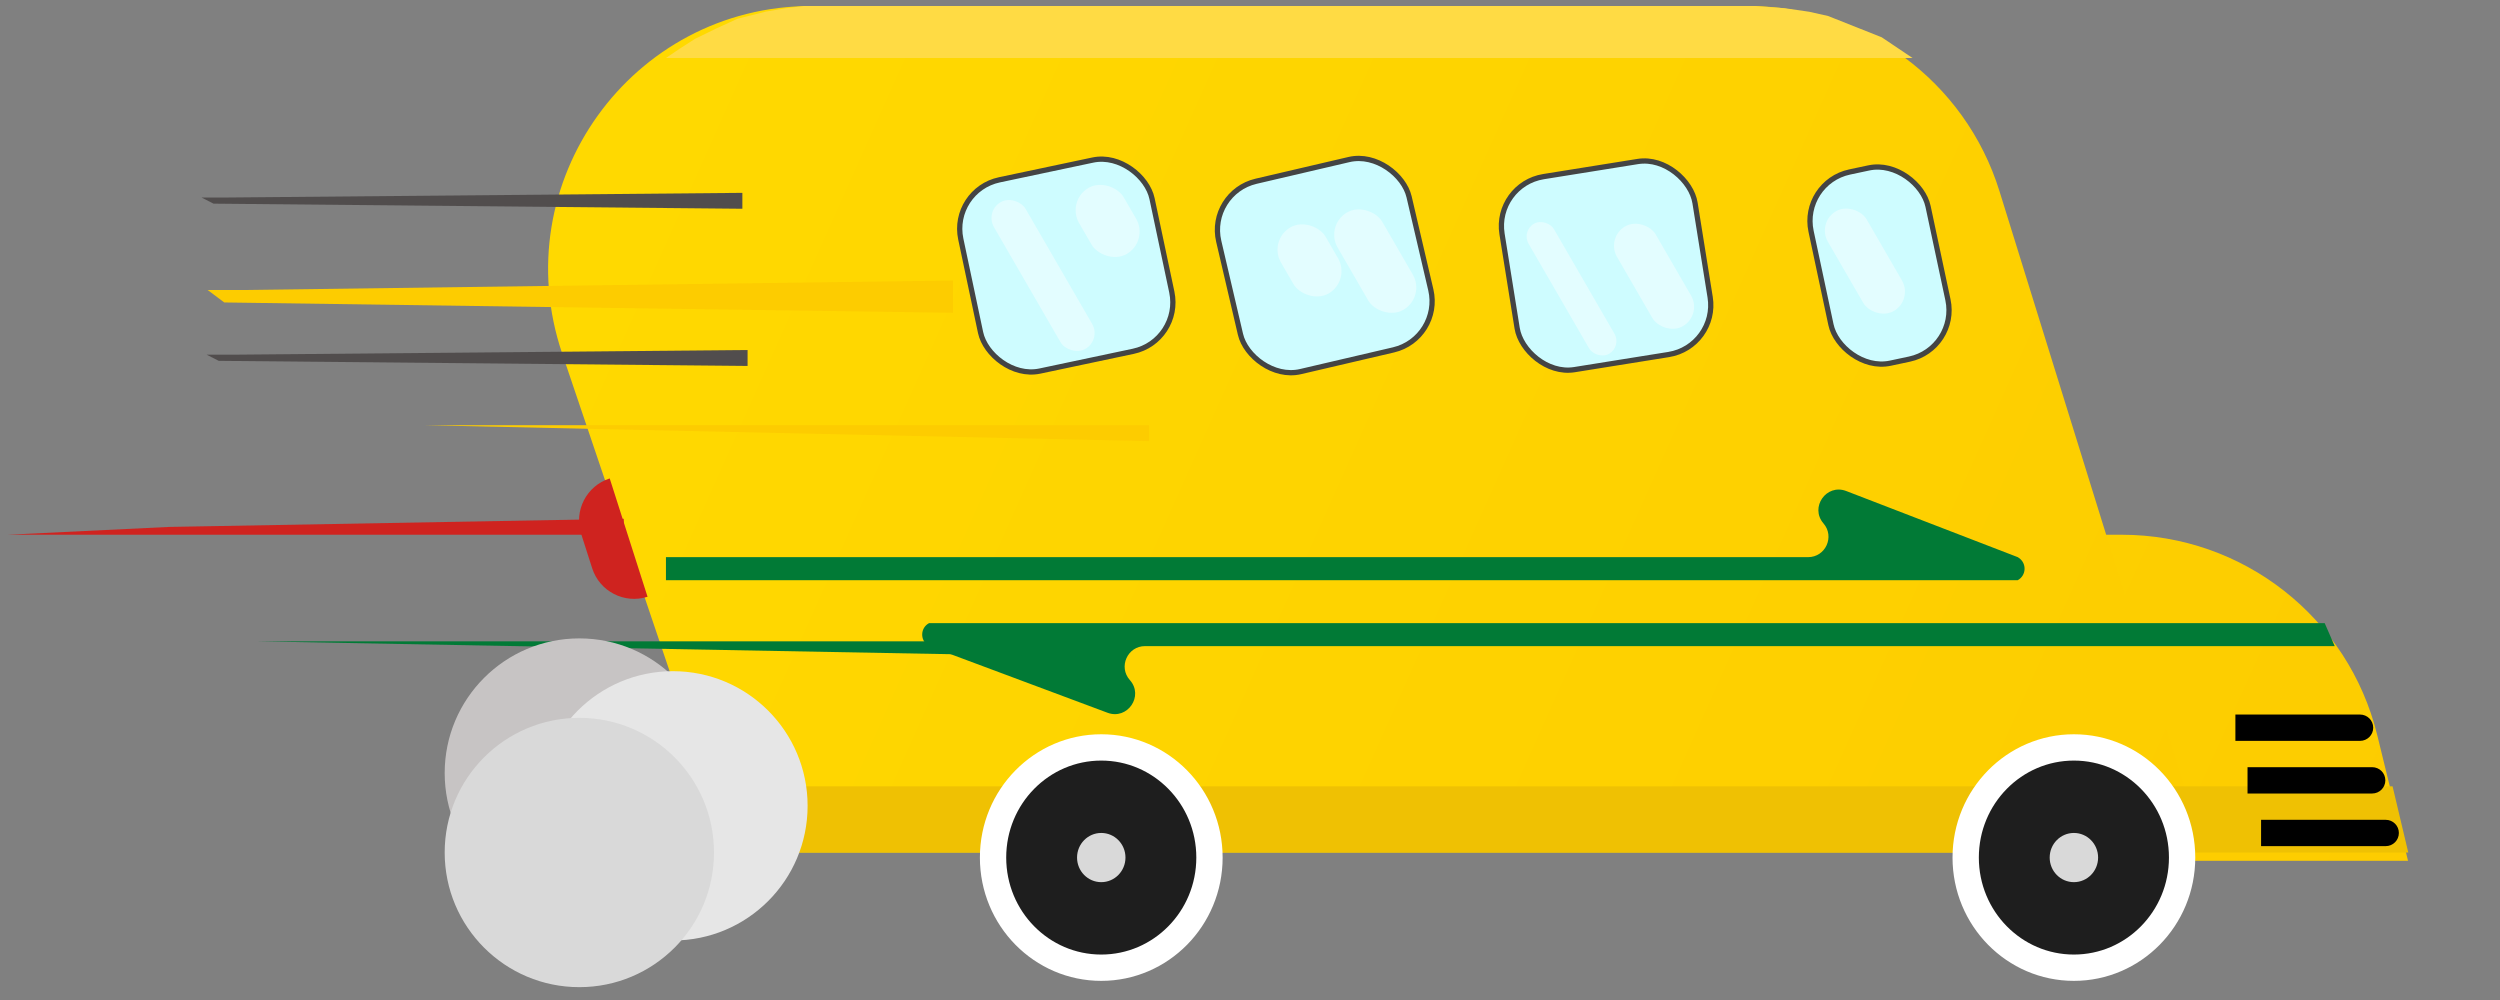 <svg width="95" height="38" viewBox="0 0 95 38" fill="none" xmlns="http://www.w3.org/2000/svg">
<rect x="0" y="0" width="95" height="38" fill="#808080" stroke="none"/>
<path d="M77.388 20.32L80.624 20.32C85.231 20.32 89.242 23.467 90.337 27.942L91.505 32.711H80.592L77.388 20.32Z" fill="url(#paint0_linear_480_929)"/>
<path d="M21.362 13.431C19.171 6.947 23.992 0.228 30.836 0.228H66.429C70.809 0.228 74.68 3.078 75.979 7.262L83.784 32.395H27.775L21.362 13.431Z" fill="url(#paint1_linear_480_929)"/>
<path d="M30.547 0.228H49.745H59.38H64.262H66.663L67.809 0.311L68.746 0.446L69.468 0.608L71.505 1.417L72.676 2.204H25.306L25.849 1.836L26.411 1.477L27.244 1.07L28.028 0.712L29.104 0.441L29.849 0.315L30.547 0.228Z" fill="#FFDB44"/>
<path d="M30.369 29.881H90.918L91.514 32.395H30.369V29.881Z" fill="#EFC103"/>
<path d="M45.96 32.587C45.96 34.907 44.111 36.773 41.848 36.773C39.584 36.773 37.736 34.907 37.736 32.587C37.736 30.268 39.584 28.402 41.848 28.402C44.111 28.402 45.96 30.268 45.96 32.587Z" fill="#1E1E1E" stroke="white"/>
<ellipse cx="41.848" cy="32.587" rx="0.92" ry="0.935" fill="#D9D9D9"/>
<path d="M82.92 32.587C82.92 34.907 81.072 36.773 78.808 36.773C76.544 36.773 74.696 34.907 74.696 32.587C74.696 30.268 76.544 28.402 78.808 28.402C81.072 28.402 82.92 30.268 82.92 32.587Z" fill="#1E1E1E" stroke="white"/>
<ellipse cx="78.808" cy="32.587" rx="0.92" ry="0.935" fill="#D9D9D9"/>
<rect x="36.117" y="7.227" width="7.428" height="7.428" rx="1.9" transform="rotate(-11.947 36.117 7.227)" fill="#CEFCFF" stroke="#444444" stroke-width="0.2"/>
<rect x="37.423" y="8.03" width="1.388" height="6.439" rx="0.694" transform="rotate(-30.049 37.423 8.03)" fill="#E3FDFF"/>
<rect x="40.516" y="7.63" width="1.958" height="2.901" rx="0.979" transform="rotate(-30.049 40.516 7.63)" fill="#E3FDFF"/>
<rect x="45.88" y="7.32" width="7.428" height="7.428" rx="1.9" transform="rotate(-13.149 45.88 7.32)" fill="#CEFCFF" stroke="#444444" stroke-width="0.2"/>
<rect x="56.776" y="7.013" width="7.428" height="7.428" rx="1.9" transform="rotate(-9.114 56.776 7.013)" fill="#CEFCFF" stroke="#444444" stroke-width="0.2"/>
<rect x="68.425" y="6.932" width="4.545" height="7.428" rx="1.9" transform="rotate(-12.021 68.425 6.932)" fill="#CEFCFF" stroke="#444444" stroke-width="0.2"/>
<path d="M25.306 21.172H68.706C69.371 21.172 69.727 20.391 69.292 19.889V19.889C68.764 19.279 69.404 18.368 70.157 18.659L76.675 21.172L76.717 21.2C77.024 21.409 77.001 21.869 76.675 22.047V22.047H25.306V21.172Z" fill="#017A36"/>
<path d="M88.719 24.552H43.513C42.843 24.552 42.489 25.344 42.935 25.843V25.843C43.474 26.446 42.845 27.368 42.087 27.085L35.306 24.552L35.265 24.525C34.952 24.319 34.975 23.853 35.306 23.678V23.678H88.338L88.719 24.552Z" fill="#017A36"/>
<path d="M23.169 18.18L24.607 22.677V22.677C23.726 22.959 22.783 22.473 22.502 21.592L22.083 20.285C21.802 19.404 22.288 18.462 23.169 18.18V18.18Z" fill="#CF231F"/>
<path d="M7.889 11.019H9.318L36.214 10.66V11.886L8.522 11.493L7.889 11.019Z" fill="#FDCC00"/>
<path d="M7.853 13.478H8.89L28.408 13.3V13.906L8.312 13.712L7.853 13.478Z" fill="#514D4D"/>
<path d="M7.655 7.505H8.692L28.21 7.328V7.933L8.114 7.739L7.655 7.505Z" fill="#514D4D"/>
<path d="M8.42 16.158H43.664V16.764L16.145 16.158H8.42Z" fill="#FDCC00"/>
<path d="M14.676 24.37H42.3V24.975L9.725 24.37L14.676 24.37Z" fill="#017A36"/>
<path d="M6.422 20.023L23.703 19.714V20.32H0.282L6.422 20.023Z" fill="#CF231F"/>
<circle cx="22.015" cy="29.376" r="5.117" fill="#C7C4C4"/>
<circle cx="25.572" cy="30.622" r="5.117" fill="#E6E6E6"/>
<circle cx="22.015" cy="32.395" r="5.117" fill="#D9D9D9"/>
<rect x="48.188" y="9.13" width="1.958" height="2.901" rx="0.979" transform="rotate(-30.049 48.188 9.13)" fill="#E3FDFF"/>
<rect x="50.341" y="8.562" width="1.958" height="4.276" rx="0.979" transform="rotate(-30.049 50.341 8.562)" fill="#E3FDFF"/>
<rect x="57.808" y="8.781" width="1.112" height="5.707" rx="0.556" transform="rotate(-30.049 57.808 8.781)" fill="#E3FDFF"/>
<rect x="61.021" y="9.027" width="1.7" height="4.382" rx="0.85" transform="rotate(-30.049 61.021 9.027)" fill="#E3FDFF"/>
<rect x="69.034" y="8.451" width="1.7" height="4.382" rx="0.85" transform="rotate(-30.049 69.034 8.451)" fill="#E3FDFF"/>
<path d="M89.682 28.153C89.958 28.153 90.182 27.929 90.182 27.653C90.182 27.376 89.958 27.153 89.682 27.153V28.153ZM90.143 30.153C90.419 30.153 90.643 29.929 90.643 29.653C90.643 29.376 90.419 29.153 90.143 29.153V30.153ZM90.657 32.153C90.934 32.153 91.157 31.929 91.157 31.653C91.157 31.376 90.934 31.153 90.657 31.153V32.153ZM85.406 30.153H90.143V29.153H85.406V30.153ZM85.921 32.153H90.657V31.153H85.921V32.153ZM84.945 28.153H89.682V27.153H84.945V28.153Z" fill="black"/>
<defs>
<linearGradient id="paint0_linear_480_929" x1="25.323" y1="2.846" x2="91.505" y2="32.711" gradientUnits="userSpaceOnUse">
<stop stop-color="#FFD900"/>
<stop offset="1" stop-color="#FDCC00"/>
</linearGradient>
<linearGradient id="paint1_linear_480_929" x1="25.738" y1="1.686" x2="89.96" y2="30.441" gradientUnits="userSpaceOnUse">
<stop stop-color="#FFD900"/>
<stop offset="1" stop-color="#FDCC00"/>
</linearGradient>
</defs>
</svg>
